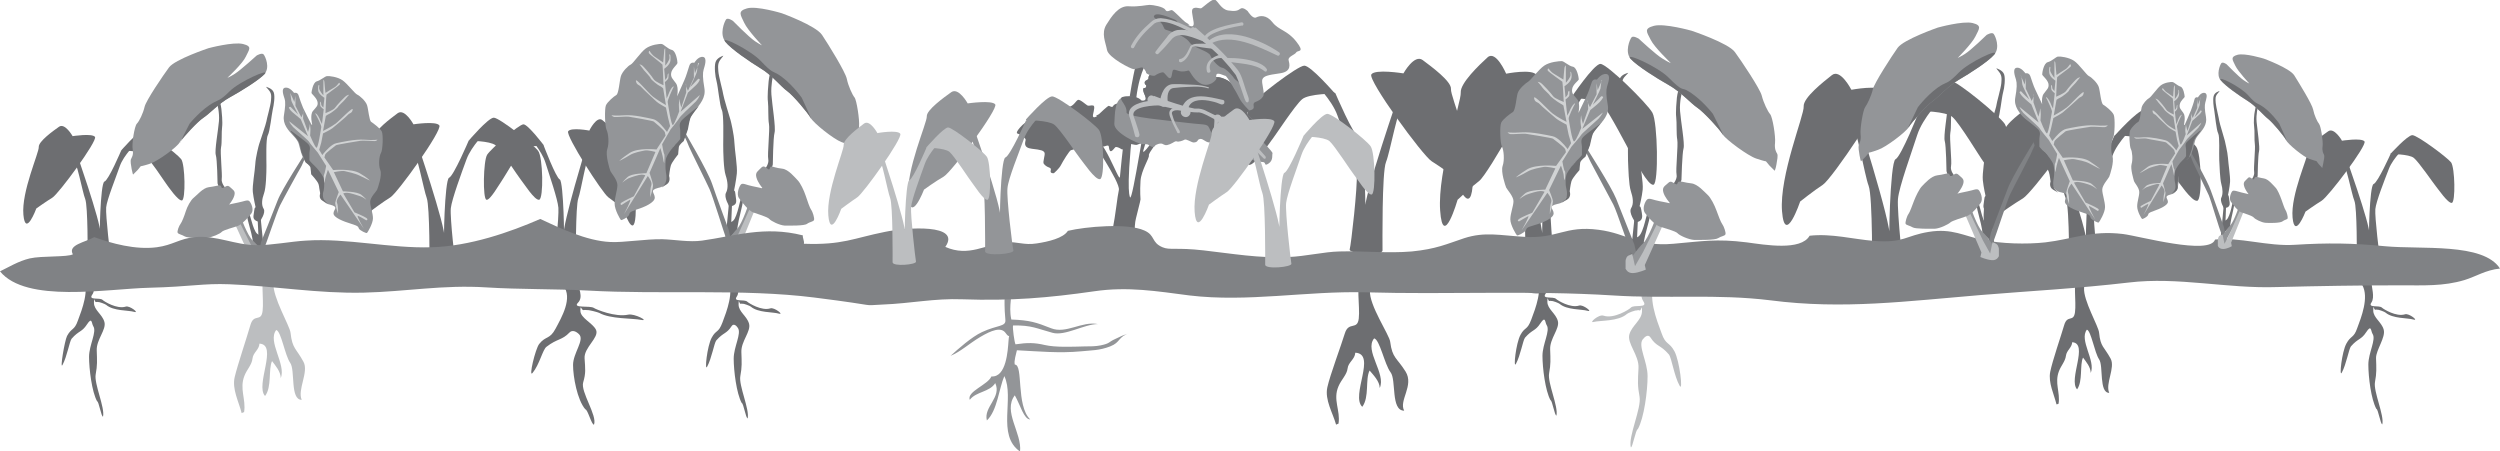 <?xml version="1.0" encoding="UTF-8"?>
<svg id="Layer_2" data-name="Layer 2" xmlns="http://www.w3.org/2000/svg" viewBox="0 0 715.9 129.2">
  <defs>
    <style>
      .cls-1 {
        fill: #6d6e71;
      }

      .cls-1, .cls-2, .cls-3, .cls-4, .cls-5 {
        stroke-width: 0px;
      }

      .cls-2 {
        fill: #808285;
      }

      .cls-3 {
        fill: #939598;
      }

      .cls-4 {
        fill: #bcbec0;
      }

      .cls-5 {
        fill: #d1d3d4;
      }
    </style>
  </defs>
  <g id="Layer_3" data-name="Layer 3">
    <g>
      <path class="cls-1" d="M676.7,80.5c-.4.3-.4.8-.2,1.2,1.9,3.5-.3,9.1-1.5,12.3-1,2.9-1.8,2-3.1,4.4s-2.1,9.8-1.3,8.3c1.3-2.4,2-6.7,2.6-7.5,2.1-2.4,2.9-1.8,4.4-4.1s1.3-.3,1.8.5c1.1,1.6-1.2,5.4-1.2,8.8,0,3.6.8,10,2.3,12.7.5,0,1.2,4.5,1.7,4.4.6-2.6-2.6-9.4-2.1-12.1s.4-3.8.3-6.9c0-2.3,2.8-5.9,2.2-8.1s-3-3.4-3-5.5.2-.1.6-.2.5,0,.6,0c.3-.1,2.1.6,2.3.8,2.1,1.8,6.3,1.5,8,2s-1.3-1.9-2.4-1.5c-2.5.8-6.2-1.5-6.6-1.9-.8-.8-4.2.2-3-1.5,1-1.5,0-4.4,0-5.8s-.5-1-1.1-.9-.5,0-.7.1-.5.2-.7.5,0,0-.1.1Z"/>
      <g>
        <path class="cls-1" d="M671.3,43.6s7.5,20.8,7.2,23.5c-.3,2.7,0-14,1.2-14.4,1.2-.4,4.9-8.7,4.9-8.7l4.4-2.2s-3.7,3.4-4.9,6.5-3.7,9.4-3.9,11.6c-.2,2.2,1.2,13.7,1.4,14.6s-6.7,1.4-6.7.2.1-15.3-.7-17.2-2.4-10.8-3.7-11.8.9-2.2.9-2.2Z"/>
        <path class="cls-1" d="M670.6,40.2s-2.2-3.8-3.9-2.6-5.9,4.1-5.8,5.7-5,12.5-4.4,19c.6,6.4,3.7-1.7,3.7-1.7,0,0,2.8-2,4.6-3.1,1.9-1.1,13.1-15.9,12.3-17s-6.5-.2-6.5-.2Z"/>
        <path class="cls-1" d="M684.5,44.1s5.3,0,6.7,1.1c1.4,1.1,5.7,7.4,6.3,8.1s3.5,5,4.6,4.8.9-10-.2-11.6c-1.2-1.5-9.7-7.8-11.1-7.8s-6.3,5.4-6.3,5.4Z"/>
      </g>
      <g>
        <path class="cls-1" d="M400.9,26.1s-10.6,30.5-10.1,34.5c.5,4,0-20.5-1.6-21.1-1.6-.6-6.8-12.8-6.8-12.8l-6.2-3.2s5.2,5,6.8,9.6c1.6,4.6,5.2,13.8,5.5,16.9.3,3.2-1.6,20.1-2,21.4s9.4,2.1,9.4.3-.2-22.4,1-25.3,3.4-15.8,5.2-17.3-1.3-3.2-1.3-3.2Z"/>
        <path class="cls-1" d="M401.9,21s3.1-5.6,5.5-3.8,8.3,6.1,8.1,8.3c-.2,2.2,7,18.4,6.2,27.8-.8,9.4-5.2-2.6-5.2-2.6,0,0-3.9-2.9-6.5-4.5s-18.4-23.3-17.3-24.9,9.1-.3,9.1-.3Z"/>
        <path class="cls-1" d="M382.3,26.8s-7.5,0-9.4,1.6c-2,1.6-8,10.9-8.8,11.8-.8,1-4.9,7.4-6.5,7s-1.3-14.7.3-16.9c1.6-2.2,13.7-11.5,15.6-11.5s8.8,8,8.8,8Z"/>
      </g>
      <g>
        <path class="cls-1" d="M168.1,41.2s-7.1,23.2-6.7,26.2c.3,3,0-15.5-1.1-16s-4.6-9.7-4.6-9.7l-4.1-2.4s3.5,3.8,4.6,7.3c1.1,3.5,3.5,10.4,3.7,12.9s-1.1,15.3-1.3,16.3,6.3,1.6,6.3.2-.1-17,.7-19.2,2.3-12,3.5-13.1-.9-2.4-.9-2.4Z"/>
        <path class="cls-1" d="M168.8,37.3s2.1-4.2,3.7-2.9c1.6,1.3,5.5,4.6,5.4,6.3s4.7,13.9,4.1,21.1c-.5,7.2-3.5-1.9-3.5-1.9,0,0-2.6-2.2-4.3-3.4-1.7-1.2-12.3-17.7-11.5-18.9.8-1.2,6.1-.2,6.1-.2Z"/>
        <path class="cls-1" d="M155.8,41.7s-5,0-6.3,1.2-5.3,8.2-5.9,9-3.3,5.6-4.3,5.3c-1.1-.2-.9-11.2.2-12.9,1.1-1.7,9.1-8.7,10.4-8.7s5.9,6.1,5.9,6.1Z"/>
      </g>
      <g>
        <path class="cls-1" d="M314.1,33.3s-1.4.9-1.1-.5.6-2.5,0-2.6-1.2.2-1.6,0-2.1-1.8-2.7-1.6-1.3,1.9-2.7,2-2,0-2.5-.3-1.5.5-1.5.5c0,0-1,1.5-1.7,1.2s-2.1-.6-3.3.9-3,1.4-4.9,3.6-.3,1.6,0,2.1,1.7.8,1.6,1.5-.8,2.2,1.8,2.5c2.6.3,3.3.5,3.6,1.1s-.6,2.7-.2,3.2.8.8,1.6,1.1.2.9.4,1.3.9.3.9.3c0,0,1.5-1.3,2-2.3s2.5-4.3,2.9-4.3,1.7-.8,1.9-.1-.2.3,0,.7,1.6,1.6,3.2.8,2.1-2.6,2.5-2.5,1.1.3,2,0,1.1-.3,1.2,0,.1,1.4.6,1.4,1.1-1.1,1.4-1.2,1.2.3,1.6.6,1.9-.3,1.8-.5.6-1,.8-1,1.2.3,1.7.3,5.2-2.2,5.4-3.6,1.2-3.1.1-4.8-2.5-3.6-4.6-3.5c-2.1.1-3.7-.3-4.3-.3s-2.9.3-3.2,1-1,0-1.3,0-2.5,2.1-2.7,2.3-.9.5-.9.5Z"/>
        <path class="cls-1" d="M326.7,78.9s-2.2,1.8-4.2,1.2c-1.9-.7-7-1.2-7-1.2,0,0,2.1-2.6,2.6-6.8s0-3.5.4-5.7c1.1-5.7,1.4-9.8,1.9-12s-8.6-15.4-7.1-13.4-3.1,1.3-.4-.9,7.6,12.4,7.8,10.6c1.1-11.6,4-37.6,7.5-39.1,5.7-2.4,9.9-5.4,9.9-5.4l4,4.8-13.1,5.8s-2.6,3.1-3.6,11.1c-3.2,25.3-2,28.2-1.8,28.6.7,1.5,4.6-25.3,5.4-26.4s4.4-4.8,4.4-4.8l4.7,3.5s-6.6.9-7,2.2-3.2,10.2-3.7,12.1,3.6-4,3.6-4c0,0,.7.2.7.8s-2.9,3.9-2.7,4.6-2.2,4.3-2.4,7.3,0,5.3,0,5.3c0,0,0,.4-1.3,5.4s1.3,16.4,1.3,16.4Z"/>
        <path class="cls-3" d="M326.8,28.8s1.9.5,1.1-1.4c-.9-1.9-.5-2.3-.1-2.2s.6-.8.3-.9-.6-1,.2-1.3c.8-.4.5-.6.6-1s2.7-4.1,3.6-4,6-3.5,9.5-1.6c3.5,1.9,5.9,5.9,6.5,5.7s4.1.9,4.7,2.6,5.7,5.5,4.9,6.5-1.3.9-.8,1.7,2.2,1.4,1.4,2.1-.6,1.3-.3,1.5,1.4.8,1.2,1.2.5,1.5.8,1.7,4.2,4.2,4,4.5.3,2-1.1,2.9c-1.5,1-.6-.4-1.7-.4s-6.6-1.4-6.7-2.1,0-1.6-.9-1.5-2.3,0-2.9-.3,0-1-.9-1.4-2.2-.9-2.7-.9-.7.6-1.2.6-1.2-.4-1.8-.8-1.3-.2-1.5.2-.6.6-1.2.6-2.1-1.1-2.6-.8-1.7.7-2.2.5-.8.3-2,.8-1.5.2-2.1-.1-2,.2-2.2.6-.8.4-1.5-.1-.6-.4-1.9-.4-8.4-3.3-8.2-5.9-.1-7.5,3.2-7.7c3.3-.3,4.4,1.1,4.4,1.1Z"/>
        <path id="Shadow" class="cls-1" d="M326.8,28.8s1.9.5,1.1-1.4c-.9-1.9-.5-2.3-.1-2.2s.6-.8.3-.9-.6-1,.2-1.3c.8-.4.5-.6.6-1s2.7-4.1,3.6-4,6-3.5,9.5-1.6c3.5,1.9,5.9,5.9,6.5,5.7s4.1.9,4.7,2.6,5.7,5.5,4.9,6.5-1.3.9-.8,1.7,2.2,1.4,1.4,2.1-.6,1.3-.3,1.5,1.4.8,1.2,1.2-2.1.9-3.9.2-4.6.6-4.4.7c.3.2-3.8,1-4.7-1.2s-.7-1.5-6.5-2.2c-5.6-.7-17.6-1.7-17.5-3,.2-2.7-3.5-4.3-.2-4.6,3.3-.3,4.4,1.1,4.4,1.1Z"/>
        <g>
          <path class="cls-4" d="M330.4,27.4s0,0-.1,0c0,0,0,0,0,0,2.8,1.1,5.7,2.1,8.5,2.9,1.1.3,2.2.6,3.3.8.4,0,.5,0,1.2,0,.9.1,1.7.4,2.4.8,3.9,1.8,7.7,3.9,11,6.5.7.7,1.9,2.2,2.6,2.9,0,0,3.1,3.5,3.1,3.5.1.2.1.4,0,.6-.2.1-.4.1-.5,0-2-1.9-4-3.8-5.8-5.9-3.3-2.4-7-4.8-10.7-6.6-.9-.4-1.6-.8-2.5-.7-1.5,0-2.9-.3-4.3-.5-2.9-.6-5.9-1.3-8.7-2.1,0,0-.3,0-.3,0,0,0,0,0-.2,0-1.7-.6-.4-3.1,1-2h0Z"/>
          <path class="cls-4" d="M349.1,34.8c-.9.5-.7,2.3-.3,3.1.1.3,0,.6-.2.7-.8.3-.8-.8-.9-1.4-.2-1.1.2-2.1,0-3.3,0-.6.3-1.1.9-1.1,1.2-.1,1.6,1.6.5,2h0Z"/>
          <path class="cls-4" d="M332.6,30.2c-1.8-.1-8.8.2-8,3,.1.3.4,1.1.5,1.4.4,1.3.9,2.6,1.2,3.9,0,.4-.1.7-.5.8-.4,0-.8-.1-.8-.5-.3-1.3-.7-2.6-1.1-3.9,0,0-.3-1-.3-1-1.5-3.3,2.4-4.5,4.8-4.9,1.4-.3,2.7-.4,4.1-.6.5,0,.9.3.9.7,0,.5-.4,1-.9.9h0Z"/>
          <path class="cls-4" d="M349.6,33.4c1.5,0,2.9-.1,4.3.3.5.1,1,.3,1.2.8,0,0,0,0,0,0-1,0-1.8-.3-2.7-.3-.9,0-1.8,0-2.7,0-.7,0-.7-.9,0-1h0Z"/>
          <path class="cls-4" d="M332.1,29.3c.3-2.2,1.3-5.3,4-5.2,0,0,2,0,2,0,2.7.2,5.4,0,8,.9.2,0,0,.4-.1.3-2.5-.8-5.3-.4-7.9-.3,0,0-2,.2-2,.2-1.8.2-1.9,2.5-1.7,4,.2,1.8-2.5,1.9-2.4,0h0Z"/>
          <path class="cls-4" d="M338.5,30.7c1.9-4.7,7.9-2.9,11.6-2.1.4,0,.6.4.5.8,0,.4-.5.6-.9.5-.9-.4-1.8-.7-2.8-.9-2.1-.5-5.5-.8-6.5,1.6,0,.1,0,.4,0,.4.6.5.7,1.4.2,2-.9,1.2-2.8.2-2.4-1.2,0,0,.3-1,.3-1h0Z"/>
          <path class="cls-4" d="M338.8,31.8c-.9-.2-2.4-.5-3.1.2-.1.2-.2.4,0,.9.4,1.6,1.2,3.2,2.1,4.6.1.2,0,.5,0,.6-.2.1-.4,0-.6,0-.4-.8-.8-1.6-1.2-2.4-.4-.8-.7-1.6-1-2.4-.1-.4-.3-1,0-1.6,1-1.4,2.7-1.2,4.2-1.3,1.2,0,1,1.9-.2,1.6h0Z"/>
        </g>
        <path class="cls-3" d="M340.2,7.1s1.9,1.4,1.6-.8-.9-3.7.1-4,1.7.3,2.2,0,3-2.7,3.8-2.4,1.8,2.8,3.8,3.1,2.7.1,3.5-.5,2.1.7,2.1.7c0,0,1.4,2.3,2.4,1.8,1-.5,2.9-.9,4.7,1.4,1.8,2.3,4.2,2.2,6.8,5.5s.4,2.4,0,3.1-2.4,1.2-2.2,2.2,1.1,3.3-2.5,3.8-4.6.8-5,1.7.8,4,.2,4.9-1.2,1.2-2.2,1.6-.2,1.4-.6,1.9-1.2.5-1.2.5c0,0-2.1-2-2.8-3.5s-3.6-6.4-4-6.4-2.4-1.2-2.6-.2.2.5,0,1.1-2.2,2.5-4.5,1.3c-2.3-1.2-3-3.8-3.5-3.7s-1.6.5-2.8.1c-1.2-.4-1.5-.5-1.7,0s-.2,2.1-.8,2.1-1.5-1.7-2-1.7-1.7.5-2.2.9-2.6-.4-2.6-.8-.8-1.5-1.2-1.5-1.7.5-2.4.5-7.2-3.3-7.6-5.5-1.7-4.7-.2-7.2c1.5-2.4,3.5-5.5,6.4-5.3,2.9.2,5.1-.4,6-.4s4,.5,4.5,1.4,1.4,0,1.9.1,3.4,3.2,3.8,3.4,1.2.8,1.2.8Z"/>
        <path class="cls-1" d="M336.8,5.8s-5-2.4-6.1-1.5,1.4,1.3,2.2,2.8.2,1.2,2.1,1.8,4.7,1.8,5.7,3.3,5.4,2.4,5.9,3.7,2.4,3.4,3.4,3.5,3.2,2.6,3.4,3,2.7,2.2,2.7,2.4-3-6.3-3-6.3l-9-8.2s-2.8-2-4.4-2.2c-1.6-.2-2.9-2.3-2.9-2.3Z"/>
        <path class="cls-4" d="M342.4,7.9c4.1,3.7,8.2,7.3,11.6,11.6,1.5,1.6,2,4,2.7,6.1.2.5.6,1.8.8,2.3,0,0,.1.4.1.4v.2c0,0,0,0,0,0,0,.3,0,.9-.5.8-.4,0-.5-.7-.7-1-.8-2.2-1.5-4.7-2.5-6.8-2.2-3-4.8-5.8-7.7-8.2-1.7-1.4-3.3-2.8-5-4.2-.7-.6.2-1.8.9-1.1h0Z"/>
        <path class="cls-4" d="M355.7,7.3c-2.9.5-5.8,1.1-8.5,2.4-.8.4-1.7,1.1-1.7,1.7,0,.6-1.1.6-1,0,.6-3.3,8.2-4.4,11-5,.7-.1.8.9.1,1h0Z"/>
        <path class="cls-4" d="M365.8,15.9c-5.4-2.5-13.3-6.6-19.1-3.4-.5.3-1.1-.4-.6-.8,2.9-2.5,7.2-2.1,10.6-1.2,3.4,1,6.7,2.5,9.6,4.5.5.3,0,1.2-.5.9h0Z"/>
        <path class="cls-4" d="M351.5,16.6c2.9,0,5.9.3,8.6,1.3.9.4,1.9.8,2.6,1.8.2.2.1.5,0,.7-.2.2-.5.1-.7-.1-2.8-2.2-7.1-2-10.5-2.7-.6,0-.6-1,0-1h0Z"/>
        <path class="cls-4" d="M342.6,10.2c-2.7-1.5-9.1-5.3-12-3.5-2.2,1.9-4.5,4.2-5.8,6.8-.2.6-1.2.3-.9-.4,1.4-2.7,3.4-4.8,5.6-6.7.8-.8,1.8-1.2,2.9-1.2,4,.3,7.4,2.3,10.8,4.1.6.3,0,1.2-.5.9h0Z"/>
        <path class="cls-4" d="M345.1,12c-3-.9-7.5-3.6-9.8-.5,0,0-.7.8-.7.8-.9,1.1-1.9,2.1-2.9,3.1-.4.4-1.1-.2-.8-.6,1-1.4,2.2-2.8,3.3-4.2.6-1,1.8-1.8,3-2,1.6-.2,3.1,0,4.5.5,1.4.5,2.7,1.2,3.9,2.1.2.2.3.5,0,.7-.1.2-.4.2-.6.2h0Z"/>
        <path class="cls-4" d="M347.2,13.9c-.9,0-1.9-.2-2.8-.3-1-.1-2-.5-2.9-.2-.2.2-.3.5-.4.8-.6,1.4-1.3,3-2.8,3.6-.3.1-.6,0-.7-.3,0-.3,0-.6.3-.6,1.6-.2,2.3-2.4,3-3.7.9-.9,2.5-.6,3.6-.7,1,0,1.9.2,2.9.5.3,0,.4.4.3.6,0,.2-.3.4-.5.3h0Z"/>
        <path class="cls-4" d="M349.7,16.6c-2,0-3.9,1.5-3.1,3.6.2.7-.9.9-1,.2-.6-2.7,1.6-4.2,4-4.8.7-.2.9,1,.1,1h0Z"/>
      </g>
      <path class="cls-1" d="M208.6,78.8c-.4.3-.4.8-.2,1.2,1.9,3.5-.3,9.1-1.5,12.3s-1.8,2-3.1,4.4-2.1,9.8-1.3,8.3c1.3-2.4,2-6.7,2.6-7.5,2.1-2.4,2.9-1.8,4.4-4.1.5-.8,1.3-.3,1.8.5,1.1,1.6-1.2,5.4-1.2,8.8s.8,10,2.3,12.7c.5,0,1.2,4.5,1.7,4.4.6-2.6-2.6-9.4-2.1-12.1s.4-3.8.3-6.9,2.8-5.9,2.2-8.1-3-3.4-3-5.5.2-.1.6-.2.5,0,.6,0c.3-.1,2.1.6,2.3.8,2.1,1.8,6.3,1.5,8,2s-1.3-1.9-2.4-1.5c-2.5.8-6.2-1.5-6.6-1.9-.8-.8-4.2.2-3-1.5,1-1.5,0-4.4,0-5.8s-.5-1-1.1-.9-.5,0-.7.1-.5.2-.7.5,0,0-.1.1Z"/>
      <path class="cls-1" d="M440.2,78c-.4.3-.4.8-.2,1.2,1.9,3.5-.3,9.1-1.5,12.3s-1.8,2-3.1,4.4-2.1,9.8-1.3,8.3c1.3-2.4,2-6.7,2.6-7.5,2.1-2.4,2.9-1.8,4.4-4.1s1.3-.3,1.8.5c1.1,1.6-1.2,5.4-1.2,8.8s.8,10,2.3,12.7c.5,0,1.2,4.5,1.7,4.4.6-2.6-2.6-9.4-2.1-12.1s.4-3.8.3-6.9,2.8-5.9,2.2-8.1-3-3.4-3-5.5.2-.1.6-.2.5,0,.6,0c.3-.1,2.1.6,2.3.8,2.1,1.8,6.3,1.5,8,2s-1.3-1.9-2.4-1.5c-2.5.8-6.2-1.5-6.6-1.9-.8-.8-4.2.2-3-1.5s0-4.4,0-5.8-.5-1-1.1-.9-.5,0-.7.1-.5.2-.7.5,0,0-.1.1Z"/>
      <path class="cls-1" d="M389.8,78.5c5.6-3.4,2.8.5,2.5,4.7s5.6,12.7,5.8,14.7c.6,4.7,1.9,4.5,4.4,8.5s-2,8.3-.4,11.2c-3.9,0-2.2-8.8-3.9-11s-3.1-9.4-4.7-9.7c-2.9,3.5,3.5,10.1,1.6,14.2,0-1.9-1.9-3.8-2.9-5-1.3,2.5,0,7.6-2.1,10.4-3.4-3.2,4.2-15.2-2-15.5-.1,1.9-2,2.7-2.2,4.5s-1.8,3.2-2.6,5.1c-1.7,3.9.6,6.9,0,10.7-.2.1-.5.2-.7.3-.9-3.3-3.3-7.1-2.5-10.7s3.9-11.8,5-15.4,3.6-.8,4-4.3-.9-9.8.7-12.8c.8,0,.6-.9,0,0Z"/>
      <path class="cls-3" d="M288.3,69.7c0,2.7.3,4.4.9,7.1s-.3,1.9.1,3.9c.9,4.1-.6,6.5.3,10.8,5.3.2,7.1.8,11.4,2.5s8.8-2.1,13.4-1.2c-3.9,0-9.4,3.5-13,2.5-4.5-1.2-5.9-2.2-11.3-2.1-.2.6.4,4.9.7,5.4,3.4-.5,5.4-.5,8.4.2s7.7.5,11.3.4c1.6,0,3.2,0,4.7-.3,2.8-.6,2.1-.9,4.1-1.8,2.1-1,2-1,4.3-1.8-3.6,1.2-2.6,2.7-5.7,3.9s-5.4,1.1-8.3,1.4c-6.3.6-12.3,0-18.4-.3-.2,1-.9,3.1-.6,4.1,2.5,0,.3,11.7,4.4,15.7-1.8,0-2.8-4.1-4.4-6.9-3.5,4.6,2.1,10.8,1.5,16.1-6.8-4.7-1.5-15.3-4.5-21.6-1.5,3.4-2,9.9-5,12.7-1-3.9,4.3-6.6,2.4-10.7-1.6,2.6-5.5,2.4-7.3,4.8-.9-2.4,5.2-4.3,6.2-6.7,4.3.3,4.7-7.5,4.9-10.2s.5-.3-.8-2.2-4.1-.8-7.3,1.1-5.6,4.2-8.5,5.4c2.2-2,6-5.4,9-6.8,4.5-2.1,6.9-1.5,6.7-3.5-.7-7.5.6-7.2-1.6-8.1-1.6.5-4.1-1.2-5.1-.2.8-1.7,4.4-.6,5-1.6s.7-7.2.8-8.6c.2-2.6-.3-1.1,1.6-3.4Z"/>
      <path class="cls-1" d="M161.6,80.6c-.6.3-.6.8-.3,1.2,2.8,3.5-.5,9.1-2.2,12.3s-2.8,2-4.7,4.4c-1.1,1.4-3.1,9.8-1.9,8.3,2-2.4,2.9-6.7,4-7.5,3.1-2.4,4.4-1.8,6.6-4.1.8-.8,1.9-.3,2.7.5,1.7,1.6-1.7,5.4-1.7,8.8s1.2,10,3.5,12.7c.7,0,1.8,4.5,2.5,4.4,1-2.6-3.9-9.4-3.1-12.1s.6-3.8.4-6.9,4.2-5.9,3.3-8.1c-.9-2-4.5-3.4-4.5-5.5s.3-.1.9-.2.8,0,1,0c.5-.1,3.1.6,3.5.8,3.2,1.8,9.5,1.5,12,2s-1.9-1.9-3.7-1.5c-3.7.8-9.2-1.5-9.8-1.9-1.1-.8-6.3.2-4.6-1.5s0-4.4,0-5.8-.8-1-1.7-.9-.8,0-1.1.1-.8.2-1,.5,0,0-.2.1Z"/>
      <path class="cls-4" d="M473.8,79.3c.5.3.5.9.2,1.4-2.3,4.2.4,10.9,1.8,14.7,1.2,3.5,2.2,2.4,3.7,5.2s2.5,11.7,1.5,9.9c-1.6-2.8-2.3-8-3.1-9-2.5-2.9-3.5-2.1-5.3-4.9-.6-.9-1.5-.3-2.2.6-1.4,1.9,1.4,6.4,1.4,10.5,0,4.3-1,12-2.8,15.2-.6,0-1.5,5.4-2,5.2-.8-3.1,3.1-11.2,2.5-14.5-.6-3.2-.5-4.5-.3-8.2s-3.4-7.1-2.6-9.7,3.5-4,3.6-6.5-.2-.1-.7-.3-.6,0-.8,0c-.4-.1-2.5.7-2.8,1-2.5,2.2-7.6,1.8-9.6,2.3-1.4.4,1.5-2.3,2.9-1.8,2.9,1,7.4-1.8,7.8-2.3.9-1,5,.3,3.6-1.8s0-5.2,0-6.9.6-1.2,1.4-1.1.6,0,.9.1.7.3.8.6,0,.1.1.1Z"/>
      <path class="cls-4" d="M76.2,76.4c4.9-3.3,2.4.5,2.1,4.6s4.7,12.3,4.9,14.3c.5,4.6,1.6,4.4,3.7,8.3,1.6,2.9-1.8,8-.5,10.9-3.4,0-1.8-8.5-3.3-10.6s-2.6-9.1-4-9.4c-2.6,3.3,2.9,9.8,1.3,13.8,0-1.9-1.6-3.7-2.5-4.9-1.1,2.4,0,7.4-2,10-2.9-3.1,3.8-14.7-1.6-15-.1,1.8-1.8,2.5-2,4.3s-1.6,3.1-2.3,4.9c-1.5,3.8.5,6.7-.1,10.4-.2.1-.4.2-.7.3-.8-3.2-2.8-6.9-2-10.3s3.5-11.4,4.5-14.9,3.1-.7,3.5-4.1c.4-3.3-.7-9.5.7-12.4.7,0,.5-.9,0,0Z"/>
      <path class="cls-1" d="M594.9,78.3c4.3-3,2.2.5,1.9,4.1s4.2,11.1,4.3,12.9c.4,4.1,1.4,3.9,3.3,7.4,1.4,2.6-1.6,7.2-.4,9.8-3,0-1.6-7.7-2.9-9.6s-2.3-8.2-3.5-8.5c-2.3,3,2.6,8.9,1.1,12.4,0-1.7-1.4-3.3-2.2-4.4-1,2.1,0,6.7-1.7,9.1-2.6-2.8,3.4-13.2-1.4-13.5-.1,1.6-1.6,2.3-1.8,3.9s-1.4,2.8-2,4.4c-1.3,3.4.4,6-.1,9.3-.2.1-.4.2-.6.2-.7-2.9-2.4-6.2-1.8-9.3s3.1-10.3,4-13.4,2.7-.7,3.1-3.7-.6-8.5.6-11.2c.6,0,.4-.8,0,0Z"/>
      <path class="cls-1" d="M24,78.3c-.4.3-.4.8-.2,1.2,1.9,3.5-.3,9.1-1.5,12.3-1,2.9-1.8,2-3.1,4.4-.7,1.4-2.1,9.8-1.3,8.3,1.3-2.4,2-6.7,2.6-7.5,2.1-2.4,2.9-1.8,4.4-4.1s1.3-.3,1.8.5c1.1,1.6-1.2,5.4-1.2,8.8s.8,10,2.3,12.7c.5,0,1.2,4.5,1.7,4.4.6-2.6-2.6-9.4-2.1-12.1s.4-3.8.3-6.9,2.8-5.9,2.2-8.1-3-3.4-3-5.5.2-.1.6-.2.5,0,.6,0c.3-.1,2.1.6,2.3.8,2.1,1.8,6.3,1.5,8,2s-1.3-1.9-2.4-1.5c-2.5.8-6.2-1.5-6.6-1.9-.8-.8-4.2.2-3-1.5s0-4.4,0-5.8-.5-1-1.1-.9-.5,0-.7.1-.5.2-.7.5,0,0-.1.1Z"/>
      <g>
        <path class="cls-1" d="M21.5,42.6s7.5,21.3,7.2,24.1c-.3,2.8,0-14.3,1.2-14.7,1.2-.4,4.8-8.9,4.8-8.9l4.4-2.2s-3.7,3.5-4.8,6.7-3.7,9.6-3.9,11.8,1.2,14.1,1.4,15-6.7,1.5-6.7.2.1-15.6-.7-17.6c-.8-2-2.4-11.1-3.7-12.1s.9-2.2.9-2.2Z"/>
        <path class="cls-1" d="M20.8,39s-2.2-3.9-3.9-2.7-5.9,4.2-5.8,5.8-5,12.8-4.4,19.4c.6,6.6,3.7-1.8,3.7-1.8,0,0,2.8-2,4.6-3.1s13-16.3,12.2-17.4c-.8-1.1-6.5-.2-6.5-.2Z"/>
        <path class="cls-1" d="M34.6,43.1s5.3,0,6.7,1.1c1.4,1.1,5.7,7.6,6.2,8.3s3.5,5.1,4.6,4.9.9-10.3-.2-11.8c-1.2-1.6-9.7-8-11.1-8s-6.2,5.6-6.2,5.6Z"/>
      </g>
      <g>
        <path class="cls-1" d="M119.1,39.8s8.6,25.2,8.2,28.5c-.4,3.3,0-16.9,1.3-17.4,1.3-.5,5.6-10.6,5.6-10.6l5-2.6s-4.2,4.1-5.6,7.9-4.2,11.4-4.5,14c-.3,2.6,1.3,16.6,1.6,17.7s-7.7,1.7-7.7.3.1-18.5-.8-20.9-2.8-13.1-4.2-14.3,1.1-2.6,1.1-2.6Z"/>
        <path class="cls-1" d="M118.4,35.6s-2.5-4.6-4.5-3.2c-2,1.5-6.8,5-6.6,6.9.1,1.8-5.7,15.2-5,23,.7,7.8,4.2-2.1,4.2-2.1,0,0,3.2-2.4,5.3-3.7,2.1-1.3,15-19.3,14-20.6-.9-1.3-7.4-.3-7.4-.3Z"/>
        <path class="cls-1" d="M134.2,40.3s6.1,0,7.7,1.3c1.6,1.3,6.5,9,7.2,9.8s4,6.1,5.3,5.8,1.1-12.2-.3-14c-1.3-1.8-11.1-9.5-12.7-9.5s-7.2,6.6-7.2,6.6Z"/>
      </g>
      <g>
        <path class="cls-1" d="M62.9,28.8l-.7.9s.7,2.5.5,5-1.3,8.5-.9,9.7.5,8.1.5,8.1l.5,1.6,1.7-.3s-1.2-1.4-1-2.6-.5-7.7-.2-9,.1-4.4.3-5.8-.1-4.3-.2-5.2-.5-2.5-.5-2.5Z"/>
        <path class="cls-1" d="M74.5,67.3v3.8l-2.1-1.8s0-1.2-1.1-5-.5-5-.5-5c0,0,.7,2.1,1,3.2s.8,2.9,1.4,3.9,1.4.9,1.4.9Z"/>
        <path class="cls-1" d="M74,67.3l.5,8.4,1.5-.4s-1.5-13.3-1.4-14.1-.9,0-.9,0l.3,6.1Z"/>
        <path class="cls-1" d="M74.5,63.3s1.7-2.4,1-3.5-.5-2.8.1-4.4.7-5.9.7-7.9-.2-7.7.4-8.8,1.1-6,1.4-7.3.7-3.7.3-4.9-2.1-1.6-2.1-1.6c0,0-.5-.4.5.7s.9,1.8.8,3.2-1.3,5.5-1.3,5.9-2,6.3-2.1,6.6-1,3.7-1.1,5.7-.9,6.2-.7,8,.8,4.4.8,4.4c0,0-.3-.2-.4.9s-.5,2,.1,2.6,1.4.6,1.4.6Z"/>
        <path class="cls-2" d="M87.4,43.9s-6.7,10.3-7.9,13.5-4.7,11.8-4.7,11.8l-.9,3.9,1,1.8s.1-2.2.7-3.6,3.7-10.7,4.6-12.5,5.5-10.2,5.9-10.8.9-2.1,1.4-2.9-.1-1.2-.1-1.2Z"/>
        <path class="cls-3" d="M68.8,61.8s2.1,5.8,3.6,7.1,3.6,4.4,3.6,4.4l-1.2,2s-7.7-12.9-7.9-13.3,2.1-.2,2.1-.2Z"/>
        <path class="cls-4" d="M76.9,75.6s-.4,1-1.9,1-3.3-.9-3.3-.9l.3-1.2-5.1-11.2.4-2.3,5.1,10.2,2.1,3.6.6-2.8c0-.3.1-.5.7-.1l.4.2c.2.1.4.3.5.5.1.4.3.7.3.9v2.1Z"/>
        <path class="cls-3" d="M89.4,35.7s-.7-2.8.2-3.9,1.6-1.5,1.3-2.7-1.7-2.2-1.7-2.5.4-3,1.5-3.3,2.3-1.4,2.9-1.5,3.1.2,4.5,1.2c1.4,1,3.5,3.8,4.2,4.1s2.4,1.8,2.8,3,.6,4.4,1.2,4.8,2.5,1.8,3,2.7.3,5.4-.2,6.2-.8,3.4-.2,4.9-.7,5.1-.9,5.6-2,2.2-2,3.5.8,3.2.8,4.7-1.5,4-1.7,4.2-2-.7-2.3-1.2.1-.7-2.2-1.4-5.1-1.8-5.1-3,1.7-1.8-1-2.5c-.9-.2-2.5-.6-2.9-3.7-.3-2.6-.3-6.5-2.2-7.3s-2.5-1.8-3.2-4-.4-2.8-2-4.5-3.3-3.5-2.9-6,.5-3.8.2-4.8-1.1-3,.2-3.2,2.5,1.5,2.5,1.5c0,0,1-.3,1.3.7s.9,2.7,1.3,3.6,2.4,4.8,2.4,4.8Z"/>
        <path class="cls-3" d="M65.2,22.2s4.3-4,5.2-6,2-2.9-.8-3.6-9.9,1.2-9.9,1.2c0,0-9.6,3.2-11.3,5.5s-6.6,9.5-7,11.3-1.5,4.1-2.2,4.8-1.5,5.8-1.2,7.4-.3,2.3-.5,2.8,0,1.7.2,2.8.4,1.6.4,1.6l1.3-1.3.9-1.1s.4,0,2.6-.7,7.9-4.8,8.6-6.2,5-5.9,6.7-7,4.4-4.1,7.5-5.8c3.1-1.7,8.3-4.9,10-6.7,1.7-1.8.3-5-.2-5.6s-2,.3-2,.3c0,0-4.5,4.1-6.2,5.2-1.7,1.1-2.3,1.2-2.3,1.2Z"/>
        <path class="cls-3" d="M65.5,58.6s1.1-.3,2.7-.6,2.7-.9,3.2-.4,1.4,2.4.6,3.5-2.8,3.2-3.9,3.6-4.2,1.2-4.6,1.7-2.8,1.6-4.3,1.7-5.5.1-6.3-.4-1.7-.6-2-1,.4-2.1.8-2.6,1.1-2.3,1.5-3.6,1.4-3.2,2.3-3.9,2.6-2.8,4.3-3,2.4-.5,3.1-.5.3,1,1,.7,1.2-1,2-.2,1.6,1,1.2,2.4-1.6,2.7-1.6,2.7Z"/>
        <path class="cls-5" d="M83.1,26.6l1.2,2.6.3-1.8v2.9c0,0,1.7,3.3,1.7,3.3,0,0,.7-1.3.6-1.8s-.1,2.2-.1,2.2l1.4,3.8s.5-1.5.5-2.1.2.7.2,1.4-.1,1.7-.1,1.7c0,0,1.3,3.2,1.8,3.5s1.3-5.4,1.4-5.9-1.4-3.3-1.4-3.3c0,0-.7-1.1,0-.5s1.2,2.1,1.2,2.1l.4.8.5-4.2s-1-.7-1-1.1-.2-1.4.1-1,0,.7.4,1.2l.4.4.3-2.8s-1.7-1-1.8-2.1.1-1.8.3-1.5-.3.6.2,1.5,1,1.4,1,1.4v-4.5s.3.2.3.7.3,3.1.3,3.1c0,0,2.2-1.4,2.6-1.6s1-.9,1.2-1.2.4.2.3.4-3.7,2.8-3.8,2.9-.3,5.3-.3,5.3c0,0,2.3-.9,2.7-1.5s2.9-3.4,3.5-3.6l.6-.2s-1,1.1-1.3,1.5-1.8,1.7-1.9,2-2,1.8-2.5,2-1,.6-1,.6l-.8,4.3s2.4-1.2,3.6-2.1,5.1-5.1,4.9-4-.9.9-1.4,1.5-3.8,3.3-4.4,3.8-2.7,1.5-2.7,1.5l-.5,2.6-.6,2.1.9,1.5s.1-.1.3-.4c.7-.8,2.3-2.7,3.7-3s5.4-1.2,8-1,3.8,0,3.8,0c0,0-.3.4-.8.4s-3.3-.2-4-.1-6.9,1.1-7.1,1.3-3,2.2-3.1,2.7-.2.8-.2.8l2.5,3.6s5.2-.5,7.6.9,2.9,2.1,2.9,2.1c0,0-1.5-.7-2.9-1.4s-3.5-1.1-4.3-1.3-3.1.3-3.1.3l2.6,5.5s4.1,0,5.3,1,1.4,1.4,1.4,1.4c0,0-.8-.7-1.7-1s-3-1-3.8-1-1.1.2-1.1.2l3.2,5.4s2.7,1.1,3.4,1.6,0,.7,0,.7c0,0-1.8-1.1-2.4-1.3s1.7,3.7,1.7,3.7l-6.7-9.8s-1.4,1.5-1,2.4.3,3.1.3,3.1c0,0-.9-2.6-.8-3.2s1-3,1-3l-3.1-6.4s-.7,2-.8,2.7-.3,1.1-.3,1.1c0,0-.2-2.1,0-2.4s.6-2.5.6-2.5l-2.4-3.8s-2.4-2.8-2.5-3.1-2.7-2.5-4-3.7-.5-.4-.7-.7c-.8-.8-1-1.5-1-1.5l5.4,4.3-2.1-4.9s-1.6-1.3-2.4-2-1-1.3-1-1.3c0,0,.3-.4.6-.1s2.1,2.1,2.1,2.1c0,0-2-3.7-2-4.1s-.3-2.1-.3-2.1Z"/>
        <path class="cls-1" d="M83.2,37.6s2.1,2.4,2.4,3.1.7,2.8.7,2.8l1.2,3s1.3.9,1.4,1.5.2,1.9.2,1.9c0,0,1.8,1.9,2.1,2.8s.5,2.7.5,2.7c0,0-.6,1.4.7,2.1s1.9,1.1.8.2-.7-2.7-.5-3.2c.2-1,.2-3-.1-3.7s-1.6-2.5-2.6-3.4-1.4-1.5-1.4-1.5c0,0,0-1.5,0-2.1s.5-1.6-.3-2.5-4.9-3.8-4.9-3.8Z"/>
        <path class="cls-1" d="M51.6,40.7c.8-1.3,5-5.9,6.7-7s4.4-4.1,7.5-5.8c3.1-1.7,8.3-4.9,10-6.7,1.7-1.8-7.2,2.1-10,4.9s-3.3,2.5-4.5,3.2c-3.6,1.9-7,6.1-7,6.1,0,0-3.4,6.6-2.6,5.3Z"/>
      </g>
      <g>
        <path class="cls-1" d="M220.7,20.5l.7,1s-.7,2.8-.5,5.6c.2,2.8,1.3,9.5.9,10.9s-.5,9.1-.5,9.1l-.5,1.8-1.8-.4s1.3-1.6,1-2.9.5-8.6.2-10.1-.1-4.9-.3-6.4.1-4.8.2-5.8.5-2.8.5-2.8Z"/>
        <path class="cls-1" d="M209,63.7v4.3s2.1-2,2.1-2c0,0,0-1.4,1.1-5.7s.6-5.7.6-5.7c0,0-.7,2.3-1,3.6s-.8,3.3-1.4,4.4-1.4,1-1.4,1Z"/>
        <path class="cls-1" d="M209.4,63.7l-.5,9.4-1.6-.5s1.6-14.9,1.5-15.8.9,0,.9,0l-.3,6.8Z"/>
        <path class="cls-1" d="M208.9,59.2s-1.7-2.7-1-4,.5-3.2-.1-5-.7-6.6-.7-8.8.2-8.7-.4-9.9-1.1-6.8-1.5-8.2-.7-4.2-.3-5.5,2.1-1.8,2.1-1.8c0,0,.5-.4-.5.8s-.9,2.1-.8,3.6,1.4,6.1,1.4,6.6,2,7.1,2.1,7.4,1,4.1,1.1,6.4c.1,2.3.9,6.9.7,8.9s-.8,4.9-.8,4.9c0,0,.3-.2.4,1s.5,2.3-.1,2.9-1.5.6-1.5.6Z"/>
        <path class="cls-2" d="M195.9,37.5s6.8,11.5,8,15.1,4.8,13.3,4.8,13.3l.9,4.4-1,2s-.1-2.5-.7-4.1-3.8-12-4.7-14-5.6-11.4-5.9-12.2-.9-2.3-1.5-3.2.1-1.4.1-1.4Z"/>
        <path class="cls-3" d="M214.7,57.5s-2.1,6.5-3.6,8-3.6,4.9-3.6,4.9l1.3,2.2s7.9-14.4,8.1-14.9-2.1-.2-2.1-.2Z"/>
        <path class="cls-4" d="M206.5,73s.4,1.2,1.9,1.1,3.3-1,3.3-1l-.3-1.4,5.1-12.5-.4-2.6-5.1,11.4-2.1,4.1-.6-3.1c0-.3-.1-.5-.7-.1l-.4.2c-.2.1-.4.3-.5.5-.2.4-.3.8-.3,1v2.3Z"/>
        <path class="cls-3" d="M193.8,28.3s.7-3.1-.2-4.4c-.9-1.3-1.6-1.7-1.4-3s1.8-2.4,1.8-2.9-.4-3.4-1.6-3.7-2.3-1.6-2.9-1.7-3.1.2-4.6,1.3-3.6,4.3-4.3,4.6-2.4,2-2.8,3.3c-.4,1.3-.6,5-1.3,5.4s-2.6,2-3,3-.3,6,.2,7,.8,3.8.2,5.5.7,5.8.9,6.3,2,2.5,2,4-.8,3.5-.8,5.3,1.6,4.5,1.8,4.7,2-.8,2.3-1.4-.1-.8,2.2-1.6c2.3-.7,5.2-2,5.2-3.4s-1.7-2.1,1-2.8c1-.2,2.6-.6,2.9-4.1.3-3,.3-7.3,2.2-8.2s2.6-2,3.2-4.5.4-3.1,2-5.1,3.4-3.9,2.9-6.7c-.5-2.9-.5-4.3-.2-5.3s1.1-3.4-.2-3.6c-1.4-.2-2.5,1.7-2.5,1.7,0,0-1-.4-1.4.8s-.9,3-1.4,4.1-2.4,5.4-2.4,5.4Z"/>
        <path class="cls-3" d="M218.4,13.2s-4.3-4.5-5.3-6.7c-1-2.2-2-3.3.8-4.1s10,1.4,10,1.4c0,0,9.7,3.5,11.5,6.2s6.7,10.6,7.1,12.6,1.6,4.6,2.2,5.3,1.5,6.5,1.3,8.3.3,2.6.5,3.1,0,1.9-.2,3.1-.4,1.8-.4,1.8l-1.4-1.5-.9-1.2s-.4,0-2.6-.8c-2.2-.8-8-5.4-8.8-6.9s-5.1-6.6-6.8-7.8-4.5-4.7-7.6-6.5c-3.1-1.9-8.4-5.5-10.1-7.6s-.3-5.6.2-6.3,2,.4,2,.4c0,0,4.5,4.6,6.3,5.8s2.3,1.3,2.3,1.3Z"/>
        <path class="cls-3" d="M218.1,53.9s-1.1-.3-2.7-.6-2.7-1-3.2-.5-1.4,2.7-.6,3.9,2.8,3.6,4,4.1c1.1.4,4.2,1.3,4.7,1.9s2.9,1.8,4.4,1.9c1.5,0,5.6.1,6.4-.5s1.8-.6,2-1.1-.4-2.4-.8-2.9-1.1-2.6-1.6-4.1-1.5-3.6-2.3-4.4-2.6-3.1-4.4-3.3c-1.8-.2-2.5-.6-3.1-.6s-.3,1.2-1,.7-1.2-1.2-2-.3-1.7,1.2-1.3,2.7,1.7,3,1.7,3Z"/>
        <path class="cls-5" d="M200.2,18.1l-1.2,2.9-.3-2v3.3c0,0-1.7,3.7-1.7,3.7,0,0-.7-1.4-.6-2s.1,2.5.1,2.5l-1.4,4.3s-.5-1.7-.5-2.3-.2.8-.2,1.5.1,1.9.1,1.9c0,0-1.3,3.6-1.8,3.9s-1.4-6.1-1.5-6.6,1.4-3.7,1.4-3.7c0,0,.7-1.2,0-.6s-1.3,2.4-1.3,2.4l-.4.9-.5-4.7s1-.8,1-1.2.2-1.6-.1-1.2,0,.8-.4,1.3l-.4.5-.3-3.2s1.7-1.1,1.8-2.4-.1-2-.3-1.7.3.7-.2,1.7-1,1.5-1,1.5v-5s-.3.2-.3.7-.3,3.4-.3,3.4c0,0-2.2-1.5-2.6-1.8s-1-1-1.2-1.4-.4.2-.3.5,3.8,3.1,3.9,3.3.3,5.9.3,5.9c0,0-2.4-1-2.8-1.7s-2.9-3.8-3.5-4.1l-.6-.2s1,1.3,1.3,1.7,1.8,1.9,1.9,2.3,2.1,2,2.6,2.2,1,.7,1,.7l.8,4.8s-2.4-1.4-3.7-2.4-5.1-5.7-4.9-4.5.9,1,1.5,1.7,3.9,3.7,4.4,4.2,2.7,1.7,2.7,1.7l.6,2.9.6,2.4-.9,1.7s-.1-.2-.3-.4c-.7-.9-2.3-3-3.7-3.3s-5.5-1.3-8.1-1.1c-2.6.2-3.8,0-3.8,0,0,0,.3.4.8.5s3.3-.2,4.1-.1,7,1.2,7.2,1.4,3.1,2.5,3.2,3.1.2.9.2.9l-2.6,4s-5.3-.6-7.7,1-3,2.3-3,2.3c0,0,1.5-.7,2.9-1.6s3.5-1.2,4.4-1.4,3.1.4,3.1.4l-2.6,6.1s-4.2,0-5.4,1.1-1.5,1.6-1.5,1.6c0,0,.8-.7,1.7-1.2.9-.4,3.1-1.1,3.8-1.1s1.1.2,1.1.2l-3.3,6s-2.8,1.3-3.5,1.8,0,.7,0,.7c0,0,1.8-1.2,2.4-1.5s-1.7,4.1-1.7,4.1l6.8-10.9s1.4,1.7,1,2.7-.3,3.4-.3,3.4c0,0,.9-2.9.8-3.6s-1-3.4-1-3.4l3.1-7.1s.7,2.2.8,3.1.3,1.2.3,1.2c0,0,.2-2.4,0-2.6s-.6-2.8-.6-2.8l2.4-4.2s2.5-3.1,2.6-3.4,2.8-2.9,4.1-4.1.5-.5.7-.7c.8-.9,1-1.7,1-1.7l-5.5,4.8,2.1-5.5s1.6-1.4,2.4-2.2,1-1.5,1-1.5c0,0-.3-.5-.6-.1s-2.2,2.3-2.2,2.3c0,0,2-4.1,2-4.6s.3-2.4.3-2.4Z"/>
        <path class="cls-1" d="M200.1,30.4s-2.1,2.6-2.4,3.4-.7,3.2-.7,3.2l-1.2,3.4s-1.3,1-1.4,1.7-.2,2.1-.2,2.1c0,0-1.8,2.2-2.1,3.2s-.5,3-.5,3c0,0,.6,1.6-.7,2.4s-1.9,1.3-.8.2.7-3,.6-3.6c-.2-1.1-.2-3.3.1-4.2s1.6-2.8,2.6-3.8,1.4-1.6,1.4-1.6c0,0,0-1.7,0-2.4s-.5-1.8.3-2.8,5-4.2,5-4.2Z"/>
        <path class="cls-1" d="M232.2,33.9c-.8-1.5-5.1-6.6-6.8-7.8s-4.5-4.7-7.6-6.5c-3.1-1.9-8.4-5.5-10.1-7.6s7.3,2.4,10.2,5.5,3.3,2.9,4.6,3.6c3.7,2.1,7.1,6.9,7.1,6.9,0,0,3.4,7.4,2.7,6Z"/>
      </g>
      <g>
        <path class="cls-1" d="M587.9,38.2s10.1,28,9.6,31.6c-.5,3.7,0-18.8,1.5-19.3s6.5-11.7,6.5-11.7l5.9-2.9s-5,4.5-6.5,8.8-5,12.6-5.3,15.5c-.3,2.9,1.5,18.5,1.9,19.6s-9,1.9-9,.3.2-20.5-.9-23.1-3.3-14.5-5-15.8,1.2-2.9,1.2-2.9Z"/>
        <path class="cls-1" d="M587,33.6s-2.9-5.1-5.3-3.5c-2.3,1.6-7.9,5.6-7.7,7.6s-6.7,16.8-5.9,25.5c.8,8.6,5-2.3,5-2.3,0,0,3.7-2.6,6.2-4.1,2.5-1.5,17.5-21.4,16.4-22.9-1.1-1.5-8.7-.3-8.7-.3Z"/>
        <path class="cls-1" d="M605.6,38.8s7.1,0,9,1.5c1.9,1.5,7.6,10,8.4,10.8s4.6,6.7,6.2,6.4c1.5-.3,1.2-13.5-.3-15.5-1.5-2.1-13-10.5-14.9-10.5s-8.4,7.3-8.4,7.3Z"/>
      </g>
      <g>
        <path class="cls-1" d="M531.1,31.1s10.6,32.9,10.1,37.2c-.5,4.3,0-22,1.6-22.7,1.6-.7,6.8-13.8,6.8-13.8l6.2-3.4s-5.2,5.3-6.8,10.3c-1.6,5-5.2,14.8-5.5,18.3-.3,3.4,1.6,21.7,2,23.1s-9.4,2.2-9.4.3.2-24.1-1-27.2-3.4-17.1-5.2-18.6,1.3-3.4,1.3-3.4Z"/>
        <path class="cls-1" d="M530.1,25.6s-3.1-6-5.5-4.1-8.3,6.5-8.1,9c.2,2.4-7,19.8-6.2,30,.8,10.2,5.2-2.8,5.2-2.8,0,0,3.9-3.1,6.5-4.8s18.4-25.1,17.3-26.9-9.1-.3-9.1-.3Z"/>
        <path class="cls-1" d="M549.7,31.8s7.5,0,9.4,1.7c2,1.7,8,11.7,8.8,12.7.8,1,4.9,7.9,6.5,7.6,1.6-.3,1.3-15.8-.3-18.3-1.6-2.4-13.7-12.4-15.6-12.4s-8.8,8.6-8.8,8.6Z"/>
      </g>
      <g>
        <path class="cls-1" d="M432.2,27.3s10.1,37.1,9.6,41.9c-.5,4.9,0-24.8,1.5-25.6,1.5-.8,6.5-15.5,6.5-15.5l5.9-3.9s-5,6-6.5,11.6-5,16.7-5.3,20.6c-.3,3.9,1.5,24.4,1.9,26s-9,2.5-9,.4.2-27.2-.9-30.7c-1.1-3.5-3.3-19.2-5-21s1.2-3.9,1.2-3.9Z"/>
        <path class="cls-1" d="M431.3,21.1s-2.9-6.8-5.3-4.7c-2.3,2.1-7.9,7.4-7.7,10.1.2,2.7-6.7,22.3-5.9,33.8.8,11.4,5-3.1,5-3.1,0,0,3.7-3.5,6.2-5.4,2.5-1.9,17.5-28.3,16.4-30.3-1.1-1.9-8.7-.4-8.7-.4Z"/>
        <path class="cls-1" d="M449.9,28.1s7.1,0,9,1.9,7.6,13.2,8.4,14.4,4.6,8.9,6.2,8.5c1.5-.4,1.2-17.8-.3-20.6-1.5-2.7-13-14-14.9-14s-8.4,9.7-8.4,9.7Z"/>
      </g>
      <path class="cls-2" d="M20.9,72.8c-1.5.9-8.9.4-12.4,1.2-3.3.8-6,2.5-8.5,3.7,7.5,9.2,30.6,5,42.7,4.7s15.4-1.3,23-1c12.9.5,25.3,2.7,38.5,2.4,12.2-.3,22.7-2.3,35.1-1.5,9.6.6,19.3.4,29,.9,21,1.2,44.3-.6,64.9,2s12.5,2.3,19.7,2c7.8-.3,14.7-1.8,22.6-1.5,14,.5,24.7-.4,37.9-2.3,9.6-1.4,17.9,0,27.2,1.2,16.7,2,33.4-1.3,50.2-.9,23.8.7,47.2-.6,71.1.9,15.4,1,29.7-.5,45.1,1.4,20.8,2.7,39.3.2,60-1.5,14.6-1.2,28.1-1.9,42.6-3.6,14.1-1.7,28.1,1.8,42.5,1.3,11.7-.3,23.5-.5,35.4-.5,6.6,0,12.2.3,18.2-1.5,3.3-1,6.1-2.9,10.2-3.3-4.8-7.5-22.6-5.4-33-6.4-9.2-.9-16.3-1-25.8-.4-7.7.5-16-2.3-22.8-1.5-1.5,4.6-21.6-1-26.4-1.6-9.1-1.1-14.4,1.5-22.2,2.4-5.4.6-12.7.4-17.8-.7-5.5-1.1-8.9-3.4-15.6-2.3s-7,3.2-15.5,2.6c-6.2-.5-12.3-2.2-18.6-1.5-2.5,4.4-12.8,2.6-18,1.9-8.8-1.1-12.8-.3-21,.4-10.3.9-13-2.9-21.4-4-9.8-1.3-11.8,2.7-21.5,2-6.8-.4-11.1-1.5-17,.4-5.1,1.7-8,3.1-15,3.8-7.1.6-13.7-.2-20.7,0-4.5.1-9.7,1.4-14.7,1.6-8.2.4-16.3-1-24.2-1.9s-9.7,0-11.8-.9c-3.3-1.4-2-3.4-5.2-4.8-4.8-2.2-16.9-1.1-21.9.1-1.3,2.1-5.6,3.1-8.9,3.6-3.7.6-5.6-.6-8.8-.3-5.9.5-10.6,4.3-17.4,1.3,4.7-6.7-11.1-5.6-17.3-4.3-9,1.8-12.1,3.8-23.2,3.4.2-.7-.4-1.7-.3-2.4-11-2.8-19.5.2-28.9,1.5-3.6.5-7.8-.3-11.3-.4-4.7-.1-11.2,1-14.9.8-6.9-.3-14.7-4.1-20.1-6.6-8.7,3.8-20.2,7.8-31.1,8.1-11.7.4-24.3-2.7-36-1.9-4,.2-10.3,1.4-14.1,1.3-6.2,0-11.5-2.9-17.7-2.3-4.4.4-6.3,2.3-10.9,2.9-6.1.8-13-1.1-17.9-2.9-2.7,1.5-7.5,2.2-6.2,4.8Z"/>
      <g>
        <path class="cls-1" d="M558,23.8l-.7,1s.7,2.7.5,5.3c-.2,2.7-1.3,9-.9,10.3s.5,8.6.5,8.6l.5,1.7,1.8-.3s-1.3-1.5-1-2.8-.5-8.2-.2-9.6.1-4.7.3-6.1-.1-4.5-.2-5.5-.5-2.6-.5-2.6Z"/>
        <path class="cls-1" d="M569.8,64.6v4.1s-2.1-1.9-2.1-1.9c0,0,0-1.3-1.1-5.3s-.6-5.3-.6-5.3c0,0,.7,2.2,1,3.4s.8,3.1,1.4,4.2,1.4.9,1.4.9Z"/>
        <path class="cls-1" d="M569.3,64.7l.5,8.9,1.6-.4s-1.6-14.1-1.5-14.9-.9,0-.9,0l.3,6.5Z"/>
        <path class="cls-1" d="M569.9,60.4s1.7-2.5,1-3.7-.5-3,.1-4.7.7-6.2.7-8.4c0-2.1-.2-8.2.4-9.3s1.1-6.4,1.5-7.8.7-4,.3-5.2-2.1-1.7-2.1-1.7c0,0-.5-.4.5.8s.9,2,.8,3.4-1.4,5.8-1.4,6.3-2,6.7-2.1,7-1,3.9-1.1,6-.9,6.5-.7,8.5.8,4.6.8,4.6c0,0-.3-.2-.4,1s-.5,2.1.1,2.8,1.5.6,1.5.6Z"/>
        <path class="cls-2" d="M582.9,39.8s-6.8,10.9-8,14.3c-1.3,3.4-4.8,12.6-4.8,12.6l-.9,4.2,1,1.9s.1-2.4.7-3.8,3.8-11.4,4.7-13.3c.9-1.9,5.6-10.8,5.9-11.5s.9-2.2,1.5-3.1-.1-1.3-.1-1.3Z"/>
        <path class="cls-3" d="M564.1,58.8s2.1,6.2,3.6,7.6,3.6,4.7,3.6,4.7l-1.3,2.1s-7.9-13.7-8.1-14.1,2.1-.2,2.1-.2Z"/>
        <path class="cls-4" d="M572.3,73.5s-.4,1.1-1.9,1-3.3-.9-3.3-.9l.3-1.3-5.1-11.9.4-2.4,5.1,10.8,2.1,3.8.6-2.9c0-.3.1-.5.7-.1l.4.2c.2.1.4.3.5.5.2.4.3.8.3.9v2.2Z"/>
        <path class="cls-3" d="M585,31.1s-.7-2.9.2-4.2c.9-1.3,1.6-1.6,1.4-2.9-.3-1.3-1.8-2.3-1.8-2.7s.4-3.2,1.6-3.5,2.3-1.5,2.9-1.6,3.1.2,4.6,1.2,3.6,4.1,4.3,4.4,2.4,1.9,2.8,3.1.6,4.7,1.3,5.1,2.6,1.9,3,2.9.3,5.7-.2,6.6-.8,3.6-.2,5.2-.7,5.4-.9,5.9-2,2.4-2,3.7.8,3.4.8,5-1.6,4.2-1.8,4.4-2-.7-2.3-1.3.1-.8-2.2-1.5-5.2-1.9-5.2-3.2,1.7-2-1-2.6c-1-.2-2.6-.6-2.9-3.9-.3-2.8-.3-6.9-2.2-7.8s-2.6-1.9-3.2-4.3-.4-2.9-2-4.8-3.4-3.7-2.9-6.4c.5-2.7.5-4.1.2-5.1s-1.1-3.2.2-3.4,2.5,1.6,2.5,1.6c0,0,1-.3,1.4.8s.9,2.8,1.4,3.8,2.4,5.1,2.4,5.1Z"/>
        <path class="cls-3" d="M560.4,16.8s4.3-4.3,5.3-6.4,2-3.1-.8-3.8-10,1.3-10,1.3c0,0-9.8,3.4-11.5,5.8s-6.7,10.1-7.1,11.9-1.6,4.3-2.2,5.1-1.5,6.1-1.3,7.8-.3,2.4-.5,3,0,1.8.2,3,.4,1.7.4,1.7l1.4-1.4.9-1.1s.4,0,2.6-.8c2.2-.7,8-5.1,8.8-6.5.8-1.4,5.1-6.2,6.8-7.4s4.5-4.4,7.6-6.2c3.1-1.8,8.4-5.2,10.1-7.2s.3-5.3-.2-5.9-2,.3-2,.3c0,0-4.5,4.4-6.3,5.5s-2.3,1.2-2.3,1.2Z"/>
        <path class="cls-3" d="M560.7,55.4s1.1-.3,2.7-.6c1.6-.3,2.7-.9,3.2-.4s1.4,2.5.6,3.7-2.8,3.4-4,3.8c-1.1.4-4.2,1.3-4.7,1.8s-2.9,1.7-4.4,1.8c-1.5,0-5.6.1-6.4-.4s-1.8-.6-2-1,.4-2.3.8-2.8,1.1-2.5,1.6-3.8,1.5-3.4,2.3-4.2,2.6-2.9,4.4-3.1,2.5-.6,3.1-.5.3,1.1,1,.7,1.2-1.1,2-.3,1.7,1.1,1.3,2.5-1.7,2.9-1.7,2.9Z"/>
        <path class="cls-5" d="M578.6,21.5l1.2,2.7.3-1.9v3.1c0,0,1.7,3.5,1.7,3.5,0,0,.7-1.4.6-1.9s-.1,2.3-.1,2.3l1.4,4.1s.5-1.6.5-2.2.2.7.2,1.5-.1,1.8-.1,1.8c0,0,1.3,3.4,1.8,3.7s1.4-5.8,1.5-6.2-1.4-3.5-1.4-3.5c0,0-.7-1.1,0-.5s1.3,2.3,1.3,2.3l.4.8.5-4.4s-1-.7-1-1.2c0-.4-.2-1.5.1-1.1s0,.8.4,1.2l.4.5.3-3s-1.7-1-1.8-2.3.1-1.9.3-1.6-.3.7.2,1.6,1,1.5,1,1.5v-4.8s.3.2.3.7.3,3.3.3,3.3c0,0,2.2-1.5,2.6-1.7s1-1,1.2-1.3.4.2.3.5-3.8,2.9-3.9,3.1-.3,5.6-.3,5.6c0,0,2.4-1,2.8-1.6s2.9-3.6,3.5-3.8l.6-.2s-1,1.2-1.3,1.6-1.8,1.8-1.9,2.2-2.1,1.9-2.6,2.1-1,.6-1,.6l-.8,4.5s2.4-1.3,3.7-2.3,5.1-5.4,4.9-4.2-.9,1-1.5,1.6-3.9,3.5-4.5,4-2.7,1.6-2.7,1.6l-.6,2.7-.6,2.3.9,1.6s.1-.2.3-.4c.7-.9,2.3-2.8,3.7-3.1s5.5-1.2,8.1-1c2.6.2,3.8,0,3.8,0,0,0-.3.4-.8.5s-3.3-.2-4.1-.1-7,1.1-7.2,1.3-3.1,2.4-3.2,2.9-.2.9-.2.9l2.6,3.8s5.3-.6,7.7,1,3,2.2,3,2.2c0,0-1.5-.7-2.9-1.5s-3.5-1.1-4.4-1.3-3.1.3-3.1.3l2.6,5.8s4.2,0,5.4,1,1.5,1.5,1.5,1.5c0,0-.8-.7-1.7-1.1s-3.1-1-3.8-1-1.1.2-1.1.2l3.3,5.7s2.8,1.2,3.5,1.7,0,.7,0,.7c0,0-1.8-1.1-2.4-1.4s1.7,3.9,1.7,3.9l-6.8-10.3s-1.4,1.6-1,2.6.3,3.3.3,3.3c0,0-.9-2.7-.8-3.4s1-3.2,1-3.2l-3.1-6.7s-.7,2.1-.8,2.9-.3,1.2-.3,1.2c0,0-.2-2.3,0-2.5s.6-2.7.6-2.7l-2.4-4s-2.5-3-2.6-3.3-2.8-2.7-4.1-3.9-.5-.5-.7-.7c-.8-.9-1-1.6-1-1.6l5.5,4.5-2.1-5.2s-1.6-1.3-2.4-2.1-1-1.4-1-1.4c0,0,.3-.5.6-.1s2.2,2.2,2.2,2.2c0,0-2-3.9-2-4.4s-.3-2.3-.3-2.3Z"/>
        <path class="cls-1" d="M578.7,33.1s2.1,2.5,2.4,3.3.7,3,.7,3l1.2,3.2s1.3.9,1.4,1.6.2,2,.2,2c0,0,1.8,2.1,2.1,3s.5,2.8.5,2.8c0,0-.6,1.5.7,2.3s1.9,1.2.8.2-.7-2.8-.6-3.4c.2-1,.2-3.1-.1-4s-1.6-2.7-2.6-3.6-1.4-1.5-1.4-1.5c0,0,0-1.6,0-2.3s.5-1.7-.3-2.6-5-4-5-4Z"/>
        <path class="cls-1" d="M546.6,36.4c.8-1.4,5.1-6.2,6.8-7.4s4.5-4.4,7.6-6.2c3.1-1.8,8.4-5.2,10.1-7.2s-7.3,2.2-10.2,5.2-3.3,2.7-4.6,3.4c-3.7,2-7.1,6.5-7.1,6.5,0,0-3.4,7-2.7,5.7Z"/>
      </g>
      <g>
        <path class="cls-3" d="M277.9,33.9s9.1,25.4,8.6,28.7c-.4,3.3,0-17,1.4-17.5s5.9-10.6,5.9-10.6l5.3-2.7s-4.5,4.1-5.9,8c-1.4,3.9-4.5,11.4-4.7,14.1-.3,2.7,1.4,16.7,1.7,17.8s-8.1,1.7-8.1.3.1-18.6-.8-21-2.9-13.2-4.5-14.4,1.1-2.7,1.1-2.7Z"/>
        <path class="cls-3" d="M277.1,29.6s-2.6-4.7-4.7-3.2-7.1,5.1-7,6.9c.1,1.9-6,15.3-5.3,23.1.7,7.8,4.5-2.1,4.5-2.1,0,0,3.3-2.4,5.6-3.7s15.7-19.4,14.8-20.7-7.8-.3-7.8-.3Z"/>
        <path class="cls-3" d="M293.8,34.4s6.4,0,8.1,1.3c1.7,1.3,6.8,9,7.5,9.8s4.2,6.1,5.6,5.8c1.4-.3,1.1-12.2-.3-14.1s-11.7-9.6-13.4-9.6-7.5,6.6-7.5,6.6Z"/>
      </g>
      <g>
        <path class="cls-4" d="M358.5,38.6s8.4,24.8,8,28c-.4,3.2,0-16.6,1.3-17.1s5.4-10.4,5.4-10.4l4.9-2.6s-4.1,4-5.4,7.8c-1.3,3.8-4.1,11.2-4.4,13.8-.3,2.6,1.3,16.4,1.5,17.4s-7.5,1.7-7.5.3.1-18.2-.8-20.5-2.7-12.9-4.1-14,1-2.6,1-2.6Z"/>
        <path class="cls-4" d="M357.8,34.4s-2.4-4.5-4.4-3.1-6.6,4.9-6.4,6.8c.1,1.8-5.5,14.9-4.9,22.6s4.1-2.1,4.1-2.1c0,0,3.1-2.3,5.1-3.6,2.1-1.3,14.5-19,13.6-20.3s-7.2-.3-7.2-.3Z"/>
        <path class="cls-4" d="M373.2,39.1s5.9,0,7.5,1.3c1.5,1.3,6.3,8.8,7,9.6s3.9,6,5.1,5.7,1-11.9-.3-13.8-10.8-9.3-12.4-9.3-7,6.5-7,6.5Z"/>
      </g>
      <g>
        <path class="cls-4" d="M252,41.9s7.5,22.2,7.2,25.1c-.3,2.9,0-14.9,1.2-15.4,1.2-.5,4.9-9.3,4.9-9.3l4.4-2.3s-3.7,3.6-4.9,7-3.7,10-3.9,12.3,1.2,14.7,1.4,15.6-6.7,1.5-6.7.2.1-16.3-.7-18.4-2.4-11.5-3.7-12.6.9-2.3.9-2.3Z"/>
        <path class="cls-4" d="M251.3,38.2s-2.2-4.1-3.9-2.8c-1.7,1.3-5.9,4.4-5.8,6.1.1,1.6-5,13.4-4.4,20.2.6,6.9,3.7-1.9,3.7-1.9,0,0,2.8-2.1,4.6-3.3s13.1-17,12.3-18.2c-.8-1.2-6.5-.2-6.5-.2Z"/>
        <path class="cls-4" d="M265.2,42.3s5.3,0,6.7,1.2c1.4,1.2,5.7,7.9,6.3,8.6s3.5,5.4,4.6,5.1.9-10.7-.2-12.3-9.8-8.4-11.1-8.4-6.3,5.8-6.3,5.8Z"/>
      </g>
      <g>
        <path class="cls-1" d="M480.9,25.2l.8,1s-.8,2.8-.6,5.6,1.4,9.4,1,10.7-.6,9-.6,9l-.6,1.8-1.9-.4s1.4-1.6,1.1-2.9.5-8.5.2-10-.1-4.9-.3-6.4.1-4.7.2-5.7.6-2.7.6-2.7Z"/>
        <path class="cls-1" d="M468.3,67.9v4.3s2.3-1.9,2.3-1.9c0,0,0-1.3,1.2-5.6,1.3-4.3.6-5.6.6-5.6,0,0-.8,2.3-1.1,3.5s-.8,3.2-1.5,4.4-1.5,1-1.5,1Z"/>
        <path class="cls-1" d="M468.8,68l-.6,9.3-1.7-.5s1.7-14.8,1.6-15.6,1,0,1,0l-.3,6.7Z"/>
        <path class="cls-1" d="M468.2,63.5s-1.9-2.6-1.1-3.9.5-3.1-.1-4.9-.7-6.5-.8-8.7.2-8.6-.5-9.7-1.2-6.7-1.6-8.1-.7-4.1-.3-5.5,2.3-1.8,2.3-1.8c0,0,.6-.4-.6.8s-1,2-.9,3.6,1.5,6.1,1.5,6.6,2.2,7,2.3,7.3,1.1,4.1,1.2,6.3,1,6.8.8,8.8-.9,4.8-.9,4.8c0,0,.3-.2.5,1s.5,2.2-.1,2.9-1.6.6-1.6.6Z"/>
        <path class="cls-2" d="M454.1,42s7.3,11.4,8.7,14.9,5.2,13.1,5.2,13.1l1,4.4-1.1,2s-.1-2.5-.8-4-4.1-11.9-5.1-13.8-6-11.3-6.4-12-1-2.3-1.6-3.2.1-1.4.1-1.4Z"/>
        <path class="cls-3" d="M474.4,61.8s-2.3,6.4-3.9,7.9-3.9,4.9-3.9,4.9l1.4,2.2s8.5-14.3,8.7-14.7-2.3-.2-2.3-.2Z"/>
        <path class="cls-4" d="M465.6,77.1s.5,1.2,2.1,1.1,3.6-1,3.6-1l-.3-1.3,5.6-12.4-.5-2.6-5.6,11.3-2.3,4-.7-3.1c0-.3-.1-.5-.7-.1l-.5.2c-.2.1-.4.3-.5.5-.2.4-.3.8-.3,1v2.3Z"/>
        <path class="cls-3" d="M451.9,32.9s.8-3.1-.2-4.4-1.7-1.6-1.5-3,1.9-2.4,1.9-2.8-.5-3.4-1.7-3.6-2.5-1.6-3.2-1.6-3.4.2-5,1.3-3.9,4.2-4.6,4.6-2.6,2-3,3.3-.6,4.9-1.4,5.4-2.8,2-3.3,3-.3,6,.2,6.9.8,3.8.2,5.5.8,5.7,1,6.2,2.1,2.5,2.1,3.9-.9,3.5-.9,5.2,1.7,4.4,1.9,4.6,2.1-.8,2.5-1.4-.1-.8,2.4-1.5,5.6-2,5.6-3.4-1.9-2,1.1-2.7c1-.2,2.8-.6,3.2-4.1.3-2.9.3-7.2,2.4-8.1,2-.9,2.8-2,3.5-4.5s.4-3.1,2.1-5,3.7-3.8,3.2-6.6-.5-4.2-.2-5.3,1.2-3.4-.2-3.6c-1.5-.2-2.7,1.6-2.7,1.6,0,0-1.1-.4-1.5.8s-1,3-1.5,4-2.6,5.4-2.6,5.4Z"/>
        <path class="cls-3" d="M478.4,18s-4.7-4.5-5.7-6.6c-1.1-2.2-2.1-3.2.9-4s10.8,1.4,10.8,1.4c0,0,10.5,3.5,12.4,6.1,1.9,2.6,7.2,10.5,7.7,12.5s1.7,4.5,2.4,5.3,1.6,6.4,1.4,8.2.3,2.6.6,3.1,0,1.9-.2,3.1-.5,1.8-.5,1.8l-1.5-1.5-1-1.2s-.4,0-2.8-.8c-2.4-.8-8.6-5.4-9.5-6.8s-5.5-6.5-7.3-7.7-4.8-4.6-8.2-6.5c-3.4-1.9-9.1-5.5-10.9-7.5s-.3-5.6.2-6.2,2.1.4,2.1.4c0,0,4.9,4.6,6.8,5.7,1.9,1.2,2.5,1.3,2.5,1.3Z"/>
        <path class="cls-3" d="M478.1,58.2s-1.2-.3-2.9-.6-2.9-1-3.5-.5-1.5,2.6-.7,3.8,3,3.6,4.3,4,4.6,1.3,5.1,1.9,3.1,1.8,4.7,1.9c1.6,0,6,.1,6.9-.5s1.9-.6,2.1-1.1-.5-2.4-.9-2.9-1.2-2.6-1.7-4-1.6-3.6-2.5-4.4-2.8-3.1-4.7-3.3-2.6-.6-3.4-.5-.3,1.1-1.1.7-1.3-1.1-2.1-.3-1.8,1.1-1.4,2.6,1.8,3,1.8,3Z"/>
        <path class="cls-5" d="M458.8,22.9l-1.3,2.9-.3-2v3.2c0,0-1.9,3.7-1.9,3.7,0,0-.8-1.4-.7-1.9s.2,2.4.2,2.4l-1.5,4.3s-.5-1.6-.5-2.3-.2.8-.2,1.5.2,1.9.2,1.9c0,0-1.4,3.6-2,3.9s-1.5-6-1.6-6.5,1.5-3.7,1.5-3.7c0,0,.8-1.2,0-.5s-1.4,2.4-1.4,2.4l-.5.9-.5-4.6s1.1-.8,1.1-1.2.2-1.6-.2-1.2,0,.8-.5,1.3l-.4.5-.3-3.2s1.8-1.1,2-2.4-.2-2-.3-1.7.3.7-.2,1.6-1.1,1.5-1.1,1.5v-5s-.3.2-.4.7-.3,3.4-.3,3.4c0,0-2.4-1.5-2.9-1.8s-1.1-1-1.3-1.3-.4.2-.3.5,4.1,3.1,4.2,3.2.4,5.8.4,5.8c0,0-2.6-1-3-1.6s-3.2-3.8-3.8-4l-.7-.2s1.1,1.2,1.4,1.7,2,1.9,2.1,2.2,2.2,1.9,2.8,2.2,1.1.7,1.1.7l.9,4.7s-2.6-1.3-4-2.4-5.5-5.7-5.3-4.4,1,1,1.6,1.7,4.2,3.7,4.8,4.2,2.9,1.7,2.9,1.7l.6,2.9.7,2.4-1,1.7s-.1-.2-.3-.4c-.7-.9-2.5-3-4-3.3s-5.9-1.3-8.8-1.1-4.1,0-4.1,0c0,0,.3.4.8.5s3.6-.2,4.4-.1,7.5,1.2,7.8,1.4,3.3,2.5,3.5,3,.2.9.2.9l-2.8,3.9s-5.7-.6-8.3,1-3.2,2.3-3.2,2.3c0,0,1.7-.7,3.2-1.6s3.8-1.2,4.7-1.4,3.4.4,3.4.4l-2.9,6.1s-4.5,0-5.8,1.1-1.6,1.6-1.6,1.6c0,0,.9-.7,1.9-1.2,1-.4,3.3-1.1,4.1-1.1s1.2.2,1.2.2l-3.5,6s-3,1.2-3.8,1.8,0,.7,0,.7c0,0,2-1.2,2.6-1.5s-1.9,4.1-1.9,4.1l7.4-10.8s1.5,1.7,1.1,2.7-.4,3.4-.4,3.4c0,0,.9-2.9.9-3.6s-1.1-3.3-1.1-3.3l3.4-7s.8,2.2.8,3,.3,1.2.3,1.2c0,0,.3-2.4,0-2.6s-.7-2.8-.7-2.8l2.6-4.2s2.7-3.1,2.8-3.4,3-2.8,4.4-4.1.5-.5.7-.7c.8-.9,1.1-1.6,1.1-1.6l-5.9,4.7,2.3-5.4s1.8-1.4,2.6-2.2,1.1-1.5,1.1-1.5c0,0-.4-.5-.7-.1s-2.3,2.3-2.3,2.3c0,0,2.1-4.1,2.2-4.6s.3-2.4.3-2.4Z"/>
        <path class="cls-1" d="M458.7,35s-2.3,2.6-2.6,3.4-.8,3.2-.8,3.2l-1.3,3.3s-1.4,1-1.5,1.7-.2,2.1-.2,2.1c0,0-2,2.2-2.3,3.2s-.5,2.9-.5,2.9c0,0,.6,1.6-.8,2.4s-2.1,1.2-.8.2.7-3,.6-3.6c-.3-1.1-.2-3.3.2-4.1s1.8-2.8,2.8-3.7,1.5-1.6,1.5-1.6c0,0,0-1.7,0-2.4s-.5-1.8.3-2.7,5.4-4.2,5.4-4.2Z"/>
        <path class="cls-1" d="M493.3,38.5c-.8-1.5-5.5-6.5-7.3-7.7s-4.8-4.6-8.2-6.5c-3.4-1.9-9.1-5.5-10.9-7.5s7.9,2.3,11,5.5c3.9,3.9,3.6,2.8,5,3.5,4,2.1,7.6,6.8,7.6,6.8,0,0,3.7,7.4,2.9,5.9Z"/>
      </g>
      <g>
        <path class="cls-1" d="M646,29.7l.6.8s-.6,2.2-.4,4.4,1,7.4.7,8.4-.4,7.1-.4,7.1l-.4,1.4-1.4-.3s1-1.2.8-2.3.4-6.7.2-7.9,0-3.8-.2-5,0-3.7.2-4.5.4-2.1.4-2.1Z"/>
        <path class="cls-1" d="M637,63.2v3.3s1.6-1.5,1.6-1.5c0,0,0-1,.8-4.4s.4-4.4.4-4.4c0,0-.5,1.8-.7,2.8s-.6,2.5-1.1,3.4-1.1.8-1.1.8Z"/>
        <path class="cls-1" d="M637.3,63.2l-.4,7.3-1.2-.4s1.2-11.6,1.1-12.2.7,0,.7,0l-.2,5.3Z"/>
        <path class="cls-1" d="M636.9,59.7s-1.3-2.1-.8-3.1.4-2.5,0-3.9-.5-5.1-.6-6.9.2-6.7-.3-7.6-.9-5.2-1.1-6.4-.5-3.2-.2-4.3,1.6-1.4,1.6-1.4c0,0,.4-.3-.4.6s-.7,1.6-.6,2.8,1,4.7,1,5.1,1.6,5.5,1.6,5.7.8,3.2.9,4.9.7,5.4.6,6.9-.6,3.8-.6,3.8c0,0,.2-.2.3.8s.4,1.7,0,2.3-1.1.5-1.1.5Z"/>
        <path class="cls-2" d="M627,42.9s5.2,8.9,6.1,11.7c1,2.8,3.7,10.3,3.7,10.3l.7,3.4-.8,1.6s0-1.9-.6-3.1-2.9-9.3-3.6-10.9-4.3-8.9-4.5-9.4-.7-1.8-1.1-2.5,0-1.1,0-1.1Z"/>
        <path class="cls-3" d="M641.4,58.4s-1.6,5-2.8,6.2-2.8,3.8-2.8,3.8l1,1.7s6-11.2,6.1-11.5-1.6-.2-1.6-.2Z"/>
        <path class="cls-4" d="M635.1,70.4s.3.9,1.5.9,2.5-.8,2.5-.8l-.2-1,3.9-9.7-.3-2-3.9,8.9-1.6,3.1-.5-2.4c0-.2-.1-.4-.5-.1l-.3.2c-.2,0-.3.2-.4.4-.1.3-.2.6-.2.8v1.8Z"/>
        <path class="cls-3" d="M625.4,35.7s.6-2.4-.2-3.4c-.7-1-1.2-1.3-1-2.4s1.4-1.9,1.4-2.2-.3-2.6-1.2-2.9-1.8-1.2-2.2-1.3-2.4.1-3.5,1-2.7,3.3-3.3,3.6-1.8,1.6-2.1,2.6-.4,3.9-1,4.2-1.9,1.6-2.3,2.4-.2,4.7.2,5.4.6,3,.2,4.3.6,4.5.7,4.9,1.5,1.9,1.5,3.1-.6,2.7-.6,4.1,1.2,3.5,1.4,3.6,1.5-.6,1.7-1.1,0-.6,1.7-1.2,4-1.6,4-2.6-1.3-1.6.8-2.1c.7-.2,2-.5,2.2-3.2.2-2.3.2-5.7,1.7-6.4s1.9-1.5,2.5-3.5.3-2.4,1.5-3.9,2.6-3,2.2-5.2-.4-3.3-.2-4.1.9-2.6-.2-2.8-1.9,1.3-1.9,1.3c0,0-.8-.3-1,.6s-.7,2.3-1,3.1-1.8,4.2-1.8,4.2Z"/>
        <path class="cls-3" d="M644.2,24s-3.3-3.5-4.1-5.2-1.5-2.5.6-3.1,7.6,1.1,7.6,1.1c0,0,7.4,2.7,8.7,4.8s5.1,8.2,5.4,9.8,1.2,3.5,1.7,4.1,1.2,5,1,6.4.2,2,.4,2.4,0,1.5-.2,2.4-.3,1.4-.3,1.4l-1-1.1-.7-.9s-.3,0-2-.6-6.1-4.2-6.7-5.4-3.9-5.1-5.2-6.1-3.4-3.6-5.8-5.1c-2.4-1.5-6.4-4.3-7.7-5.9s-.2-4.4.2-4.9,1.5.3,1.5.3c0,0,3.5,3.6,4.8,4.5s1.7,1,1.7,1Z"/>
        <path class="cls-3" d="M643.9,55.6s-.9-.2-2.1-.5-2.1-.7-2.5-.4-1.1,2.1-.5,3,2.1,2.8,3,3.1,3.2,1,3.6,1.5,2.2,1.4,3.3,1.5,4.3.1,4.9-.4,1.4-.5,1.5-.9-.3-1.9-.6-2.3-.8-2-1.2-3.1-1.1-2.8-1.7-3.4-2-2.4-3.3-2.6-1.9-.5-2.4-.4-.2.9-.8.6-.9-.9-1.5-.2-1.3.9-1,2.1,1.3,2.4,1.3,2.4Z"/>
        <path class="cls-5" d="M630.3,27.8l-.9,2.2-.2-1.6v2.5c0,0-1.3,2.9-1.3,2.9,0,0-.5-1.1-.5-1.5s.1,1.9.1,1.9l-1.1,3.3s-.4-1.3-.4-1.8-.1.6-.2,1.2.1,1.5.1,1.5c0,0-1,2.8-1.4,3s-1-4.7-1.1-5.1,1.1-2.9,1.1-2.9c0,0,.6-.9,0-.4s-1,1.9-1,1.9l-.3.7-.4-3.6s.7-.6.7-1,.1-1.2-.1-.9,0,.6-.3,1l-.3.4-.2-2.5s1.3-.8,1.4-1.9-.1-1.6-.2-1.3.2.5-.2,1.3-.8,1.2-.8,1.2v-3.9s-.2.1-.3.6-.2,2.7-.2,2.7c0,0-1.7-1.2-2-1.4s-.7-.8-.9-1-.3.2-.2.4,2.9,2.4,3,2.5.3,4.6.3,4.6c0,0-1.8-.8-2.1-1.3s-2.2-3-2.7-3.1l-.5-.2s.8,1,1,1.3,1.4,1.5,1.5,1.8,1.6,1.5,2,1.7.7.5.7.5l.6,3.7s-1.9-1-2.8-1.9-3.9-4.5-3.8-3.5.7.8,1.1,1.3,3,2.9,3.4,3.3,2.1,1.3,2.1,1.3l.4,2.2.5,1.9-.7,1.3s0-.1-.2-.3c-.5-.7-1.8-2.3-2.8-2.6s-4.2-1-6.2-.9c-2,.2-2.9,0-2.9,0,0,0,.2.3.6.4s2.5-.2,3.1,0,5.3.9,5.5,1.1,2.4,2,2.4,2.4.2.7.2.7l-2,3.1s-4.1-.5-5.9.8-2.3,1.8-2.3,1.8c0,0,1.2-.6,2.2-1.2s2.7-.9,3.3-1.1,2.4.3,2.4.3l-2,4.8s-3.2,0-4.1.9-1.1,1.2-1.1,1.2c0,0,.6-.6,1.3-.9s2.4-.8,2.9-.9.8.1.8.1l-2.5,4.7s-2.1,1-2.7,1.4,0,.6,0,.6c0,0,1.4-.9,1.9-1.1s-1.3,3.2-1.3,3.2l5.2-8.5s1.1,1.3.8,2.1-.3,2.7-.3,2.7c0,0,.7-2.2.6-2.8s-.7-2.6-.7-2.6l2.4-5.5s.5,1.7.6,2.4.2,1,.2,1c0,0,.2-1.9,0-2s-.5-2.2-.5-2.2l1.9-3.3s1.9-2.4,2-2.7,2.1-2.2,3.1-3.2.4-.4.5-.6c.6-.7.8-1.3.8-1.3l-4.2,3.7,1.6-4.2s1.2-1.1,1.9-1.7.8-1.1.8-1.1c0,0-.3-.4-.5,0s-1.6,1.8-1.6,1.8c0,0,1.5-3.2,1.5-3.6s.2-1.9.2-1.9Z"/>
        <path class="cls-1" d="M630.2,37.4s-1.6,2-1.9,2.7-.6,2.5-.6,2.5l-.9,2.6s-1,.8-1.1,1.3-.2,1.6-.2,1.6c0,0-1.4,1.7-1.6,2.5s-.4,2.3-.4,2.3c0,0,.5,1.3-.5,1.9s-1.5,1-.6.1.5-2.3.4-2.8c-.2-.8-.1-2.6.1-3.2s1.2-2.2,2-2.9,1.1-1.3,1.1-1.3c0,0,0-1.3,0-1.9s-.4-1.4.2-2.1,3.8-3.3,3.8-3.3Z"/>
        <path class="cls-1" d="M654.7,40.1c-.6-1.1-3.9-5.1-5.2-6.1s-3.4-3.6-5.8-5.1c-2.4-1.5-6.4-4.3-7.7-5.9s5.6,1.8,7.8,4.3,2.5,2.2,3.5,2.8c2.8,1.6,5.4,5.3,5.4,5.3,0,0,2.6,5.8,2,4.6Z"/>
      </g>
    </g>
  </g>
</svg>